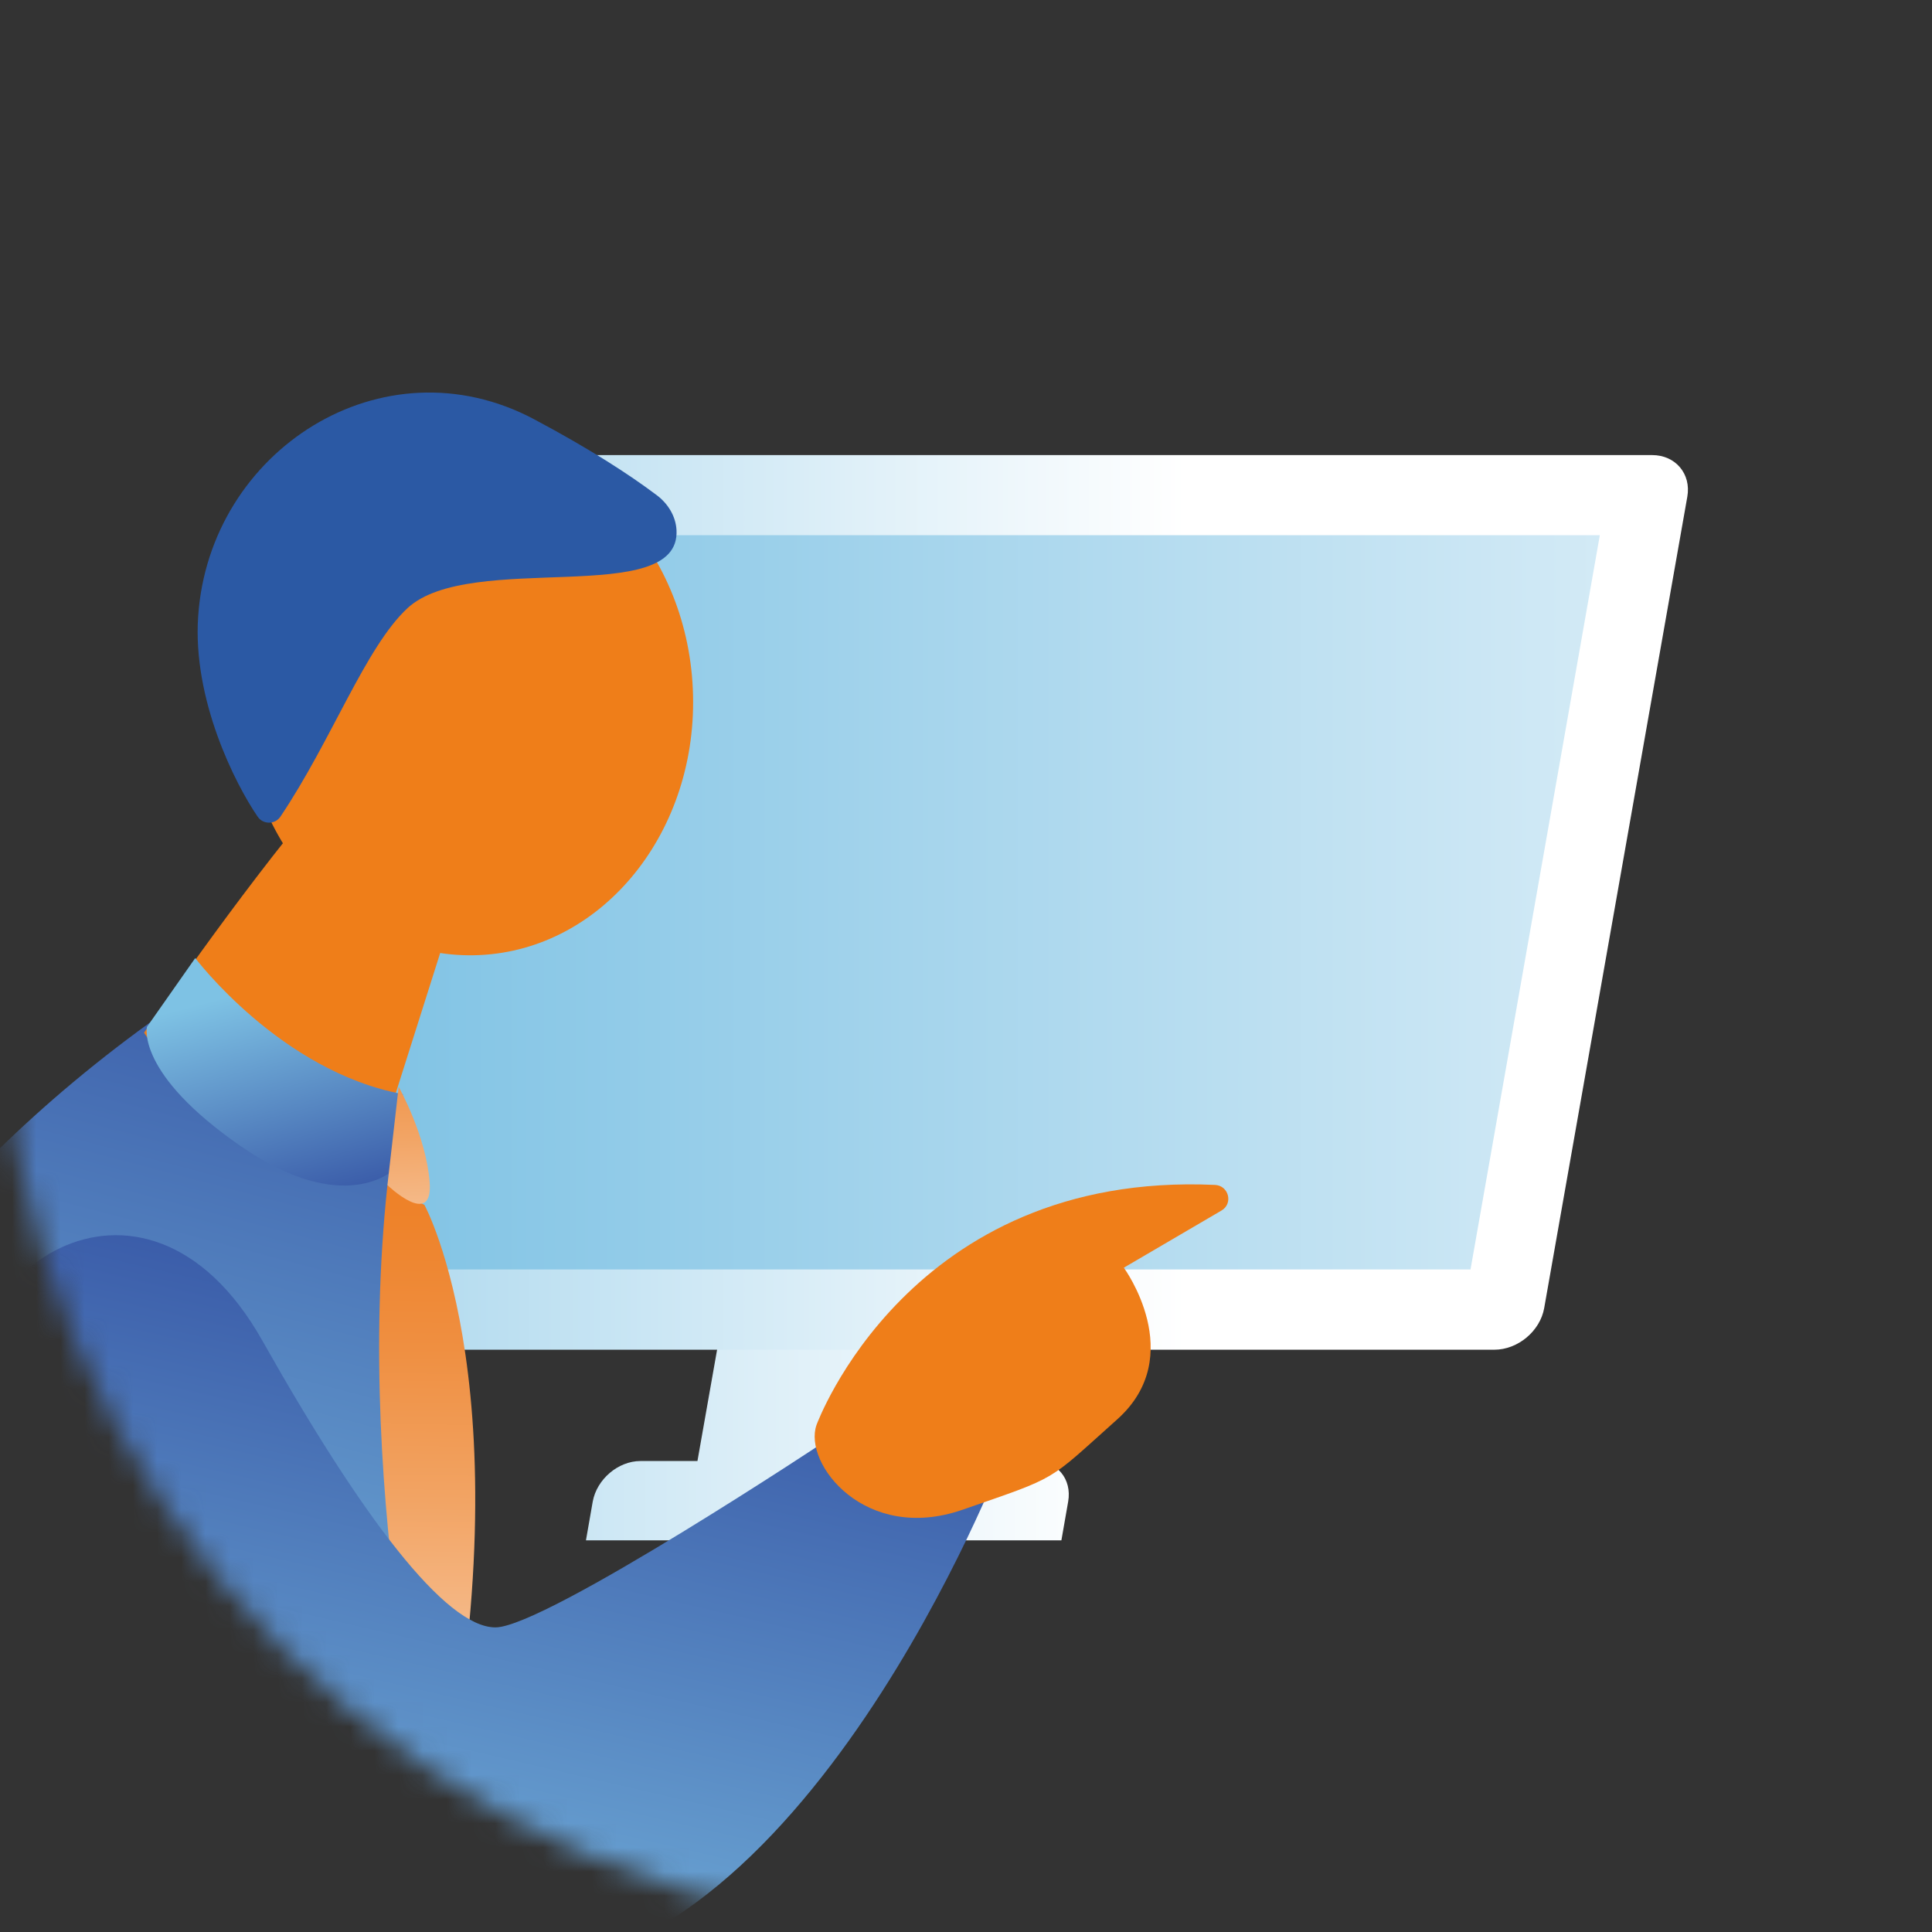 <svg width="80" height="80" viewBox="0 0 80 80" fill="none" xmlns="http://www.w3.org/2000/svg">
<rect x="0" y="0" width="80" height="80" fill="#333333" stroke="none"/>
<mask id="mask0" mask-type="alpha" maskUnits="userSpaceOnUse" x="0" y="0" width="80" height="80">
<path d="M40 80C62.091 80 80 62.091 80 40C80 17.909 62.091 0 40 0C17.909 0 0 17.909 0 40C0 62.091 17.909 80 40 80Z" fill="white"/>
</mask>
<g mask="url(#mask0)">
<path d="M42.85 60.498H40.49L41.959 52.172H30.349L28.88 60.498H26.52C25.596 60.498 24.713 61.252 24.544 62.176L24.263 63.782H43.95L44.231 62.176C44.392 61.244 43.774 60.498 42.85 60.498Z" fill="url(#paint0_linear)"/>
<path d="M63.942 54.163C63.774 55.118 62.85 55.889 61.879 55.889H10.165C9.201 55.889 8.543 55.11 8.711 54.163L14.637 20.57C14.805 19.615 15.729 18.844 16.7 18.844H68.414C69.378 18.844 70.036 19.623 69.868 20.57L63.942 54.163Z" fill="url(#paint1_linear)"/>
<path d="M60.891 52.565H12.324L17.688 22.16H66.246L60.891 52.565Z" fill="url(#paint2_linear)"/>
<path d="M-11.264 64.159C-8.768 57.904 -3.669 49.33 6.688 41.999L16.331 48.414C15.881 51.417 17.752 76.861 18.153 81.309C4.095 79.631 -6.399 70.357 -11.264 64.159Z" fill="url(#paint3_linear)"/>
<path d="M5.965 42.762C5.965 42.762 9.859 37.045 13.167 33.135C16.933 28.679 19.301 36.074 19.301 36.074L15.407 48.358C15.407 48.366 11.305 50.911 5.965 42.762Z" fill="#EF7E19"/>
<path d="M6.086 42.521L8.085 39.671C8.085 39.671 11.618 44.368 16.684 45.307L16.331 48.414C16.331 48.414 14.291 50.454 9.956 47.451C5.62 44.448 6.086 42.521 6.086 42.521Z" fill="url(#paint4_linear)"/>
<path d="M17.575 49.892C17.575 49.892 21.927 57.848 18.113 75.664C18.113 75.664 14.613 62.441 16.042 49.081L17.575 49.892Z" fill="url(#paint5_linear)"/>
<path d="M16.508 45.002C16.508 45.002 17.656 47.049 17.792 48.968C17.929 50.887 16.042 49.073 16.042 49.073L16.508 45.002Z" fill="url(#paint6_linear)"/>
<path d="M19.849 39.548C24.997 39.314 28.954 34.377 28.688 28.521C28.422 22.665 24.033 18.107 18.886 18.341C13.738 18.575 9.781 23.512 10.047 29.368C10.313 35.224 14.702 39.782 19.849 39.548Z" fill="#EF7E19"/>
<path d="M28.013 21.951C28.181 25.203 19.478 22.778 16.877 25.179C15.134 26.793 13.738 30.654 11.61 33.818C11.385 34.147 10.895 34.147 10.67 33.818C9.739 32.461 7.965 28.96 8.206 25.516C8.671 18.643 15.849 14.034 22.112 17.358C24.424 18.587 26.054 19.647 27.186 20.498C27.651 20.843 27.981 21.365 28.013 21.951Z" fill="#2B59A4"/>
<path d="M-0.891 59.165C-2.642 52.814 5.941 46.776 10.863 55.512C14.982 62.818 18.45 67.387 20.514 67.387C22.577 67.387 34.468 59.486 34.468 59.486L41.533 60.329C41.533 60.329 33.248 81.943 20.787 81.614C7.844 81.277 0.859 65.516 -0.891 59.165Z" fill="url(#paint7_linear)"/>
<path d="M33.81 59.004C33.81 59.004 37.639 48.487 50.309 49.065C50.879 49.089 51.072 49.835 50.582 50.124L46.535 52.493C46.535 52.493 49.209 56.138 46.263 58.772C43.316 61.405 43.902 61.108 39.863 62.513C35.825 63.918 33.248 60.602 33.81 59.004Z" fill="#EF7E19"/>
</g>
<defs>
<linearGradient id="paint0_linear" x1="-8.899" y1="57.977" x2="46.066" y2="57.977" gradientUnits="userSpaceOnUse">
<stop stop-color="#7EC2E4"/>
<stop offset="0.002" stop-color="#7EC2E4"/>
<stop offset="1" stop-color="white"/>
</linearGradient>
<linearGradient id="paint1_linear" x1="-5.368" y1="37.364" x2="49.1" y2="37.364" gradientUnits="userSpaceOnUse">
<stop stop-color="#7EC2E4"/>
<stop offset="0.002" stop-color="#7EC2E4"/>
<stop offset="1" stop-color="white"/>
</linearGradient>
<linearGradient id="paint2_linear" x1="13.873" y1="37.364" x2="93.751" y2="37.364" gradientUnits="userSpaceOnUse">
<stop stop-color="#7EC2E4"/>
<stop offset="0.002" stop-color="#7EC2E4"/>
<stop offset="1" stop-color="white"/>
</linearGradient>
<linearGradient id="paint3_linear" x1="12.483" y1="38.37" x2="2.061" y2="77.981" gradientUnits="userSpaceOnUse">
<stop offset="0" stop-color="#3757A6"/>
<stop offset="0.998" stop-color="#7EC2E4"/>
</linearGradient>
<linearGradient id="paint4_linear" x1="12.937" y1="50.206" x2="10.506" y2="40.958" gradientUnits="userSpaceOnUse">
<stop offset="0" stop-color="#3757A6"/>
<stop offset="0.998" stop-color="#7EC2E4"/>
</linearGradient>
<linearGradient id="paint5_linear" x1="17.861" y1="47.221" x2="17.381" y2="82.222" gradientUnits="userSpaceOnUse">
<stop offset="0.005" stop-color="#ED7E23"/>
<stop offset="0.1" stop-color="#EE832B"/>
<stop offset="0.246" stop-color="#EF8F41"/>
<stop offset="0.426" stop-color="#F2A464"/>
<stop offset="0.631" stop-color="#F6C195"/>
<stop offset="0.857" stop-color="#FBE5D3"/>
<stop offset="1" stop-color="white"/>
</linearGradient>
<linearGradient id="paint6_linear" x1="16.531" y1="38.927" x2="17.265" y2="57.969" gradientUnits="userSpaceOnUse">
<stop offset="0.005" stop-color="#ED7E23"/>
<stop offset="0.1" stop-color="#EE832B"/>
<stop offset="0.246" stop-color="#EF8F41"/>
<stop offset="0.426" stop-color="#F2A464"/>
<stop offset="0.631" stop-color="#F6C195"/>
<stop offset="0.857" stop-color="#FBE5D3"/>
<stop offset="1" stop-color="white"/>
</linearGradient>
<linearGradient id="paint7_linear" x1="21.526" y1="52.861" x2="13.542" y2="87.216" gradientUnits="userSpaceOnUse">
<stop offset="0" stop-color="#3757A6"/>
<stop offset="0.998" stop-color="#7EC2E4"/>
</linearGradient>
</defs>
</svg>
